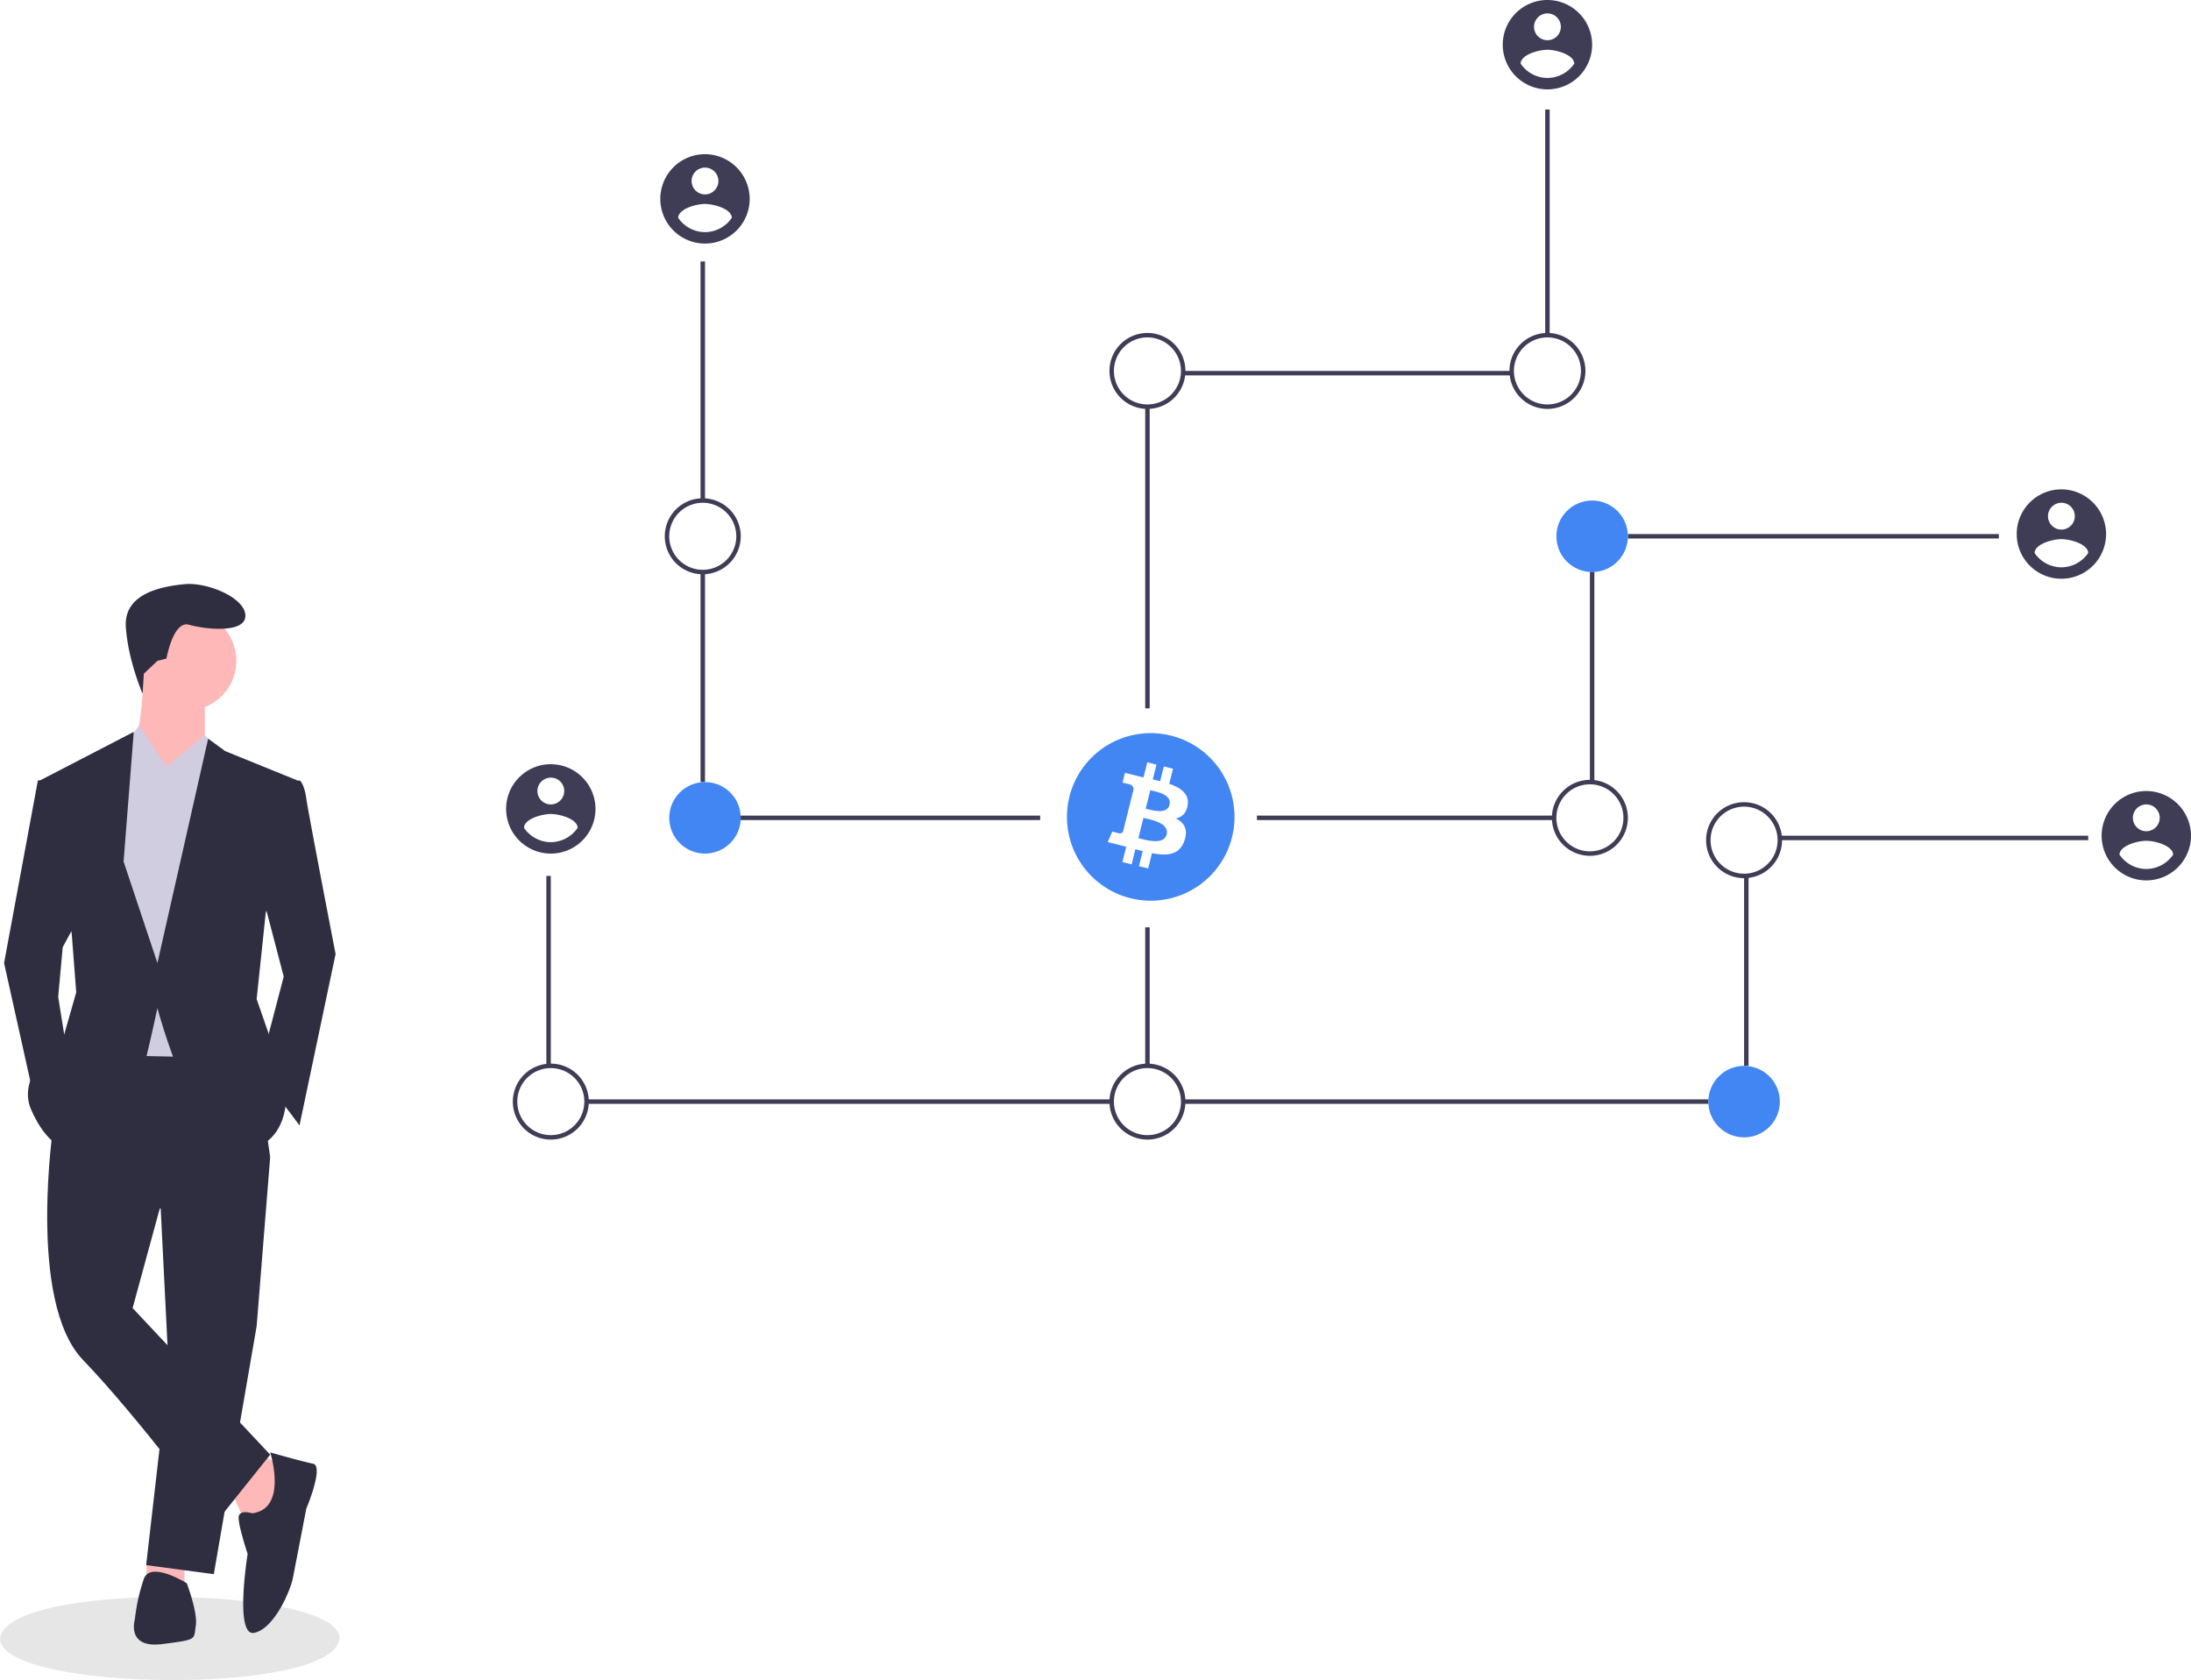 <svg data-name="Layer 1" xmlns="http://www.w3.org/2000/svg" width="980.494" height="751.895"><path fill="#3f3d56" d="M313.494 117h2v107h-2zM313.494 255.85h2v94.149h-2zM310.494 365h155v2h-155zM244.494 392h2v85h-2zM262.494 492h235v2h-235zM691.494 49h2v101h-2zM529.46 166h147.034v2H529.46zM512.494 182h2v135h-2z"/><path d="M314.494 257a17 17 0 1117-17 17.019 17.019 0 01-17 17zm0-32a15 15 0 1015 15 15.017 15.017 0 00-15-15zM246.494 510a17 17 0 1117-17 17.019 17.019 0 01-17 17zm0-32a15 15 0 1015 15 15.017 15.017 0 00-15-15z" fill="#3f3d56"/><circle cx="315.494" cy="366" r="16" fill="#4286f4"/><path fill="#3f3d56" d="M728.494 239h166v2h-166zM711.494 255.85h2v94.149h-2zM562.494 365h133v2h-133zM796.494 374h138v2h-138zM780.494 392h2v85h-2zM529.494 492h235v2h-235zM512.494 415h2v62h-2z"/><circle cx="712.494" cy="240" r="16" fill="#4286f4"/><path d="M692.494 183a17 17 0 1117-17 17.019 17.019 0 01-17 17zm0-32a15 15 0 1015 15 15.017 15.017 0 00-15-15zM513.494 183a17 17 0 1117-17 17.019 17.019 0 01-17 17zm0-32a15 15 0 1015 15 15.017 15.017 0 00-15-15zM780.494 393a17 17 0 1117-17 17.019 17.019 0 01-17 17zm0-32a15 15 0 1015 15 15.017 15.017 0 00-15-15z" fill="#3f3d56"/><circle cx="780.494" cy="493" r="16" fill="#4286f4"/><path d="M513.494 510a17 17 0 1117-17 17.019 17.019 0 01-17 17zm0-32a15 15 0 1015 15 15.017 15.017 0 00-15-15zM711.494 383a17 17 0 1117-17 17.019 17.019 0 01-17 17zm0-32a15 15 0 1015 15 15.017 15.017 0 00-15-15zM246.494 342a20 20 0 1020 20 20.059 20.059 0 00-20-20zm0 6a6 6 0 11-6 6 6.02 6.02 0 016-6zm0 28.885a14.57 14.57 0 01-12-6.404c.096-4 8-6.202 12-6.202s11.904 2.202 12 6.202a14.594 14.594 0 01-12 6.404zM315.494 69a20 20 0 1020 20 20.059 20.059 0 00-20-20zm0 6a6 6 0 11-6 6 6.02 6.02 0 016-6zm0 28.885a14.57 14.57 0 01-12-6.404c.096-4 8-6.202 12-6.202s11.904 2.202 12 6.202a14.594 14.594 0 01-12 6.404zM692.494 0a20 20 0 1020 20 20.059 20.059 0 00-20-20zm0 6a6 6 0 11-6 6 6.02 6.02 0 016-6zm0 28.885a14.57 14.57 0 01-12-6.404c.096-4 8-6.202 12-6.202s11.904 2.202 12 6.202a14.594 14.594 0 01-12 6.404zM922.494 219a20 20 0 1020 20 20.059 20.059 0 00-20-20zm0 6a6 6 0 11-6 6 6.02 6.02 0 016-6zm0 28.885a14.57 14.57 0 01-12-6.404c.096-4 8-6.202 12-6.202s11.904 2.202 12 6.202a14.594 14.594 0 01-12 6.404zM960.494 354a20 20 0 1020 20 20.059 20.059 0 00-20-20zm0 6a6 6 0 11-6 6 6.02 6.02 0 016-6zm0 28.885a14.57 14.57 0 01-12-6.404c.096-4 8-6.202 12-6.202s11.904 2.202 12 6.202a14.594 14.594 0 01-12 6.404z" fill="#3f3d56"/><path d="M514.772 353.667l-2.05 8.215c2.324.579 9.484 2.94 10.644-1.708 1.209-4.847-6.271-5.928-8.594-6.507zM511.69 366.028l-2.26 9.058c2.789.693 11.392 3.455 12.664-1.655 1.329-5.328-7.615-6.707-10.404-7.403z" fill="#4286f4"/><path d="M524.034 329.212a37.493 37.493 0 1027.308 45.45 37.487 37.487 0 00-27.308-45.45zm7.462 31.037c-.541 3.653-2.565 5.422-5.254 6.04 3.69 1.922 5.57 4.87 3.78 9.98-2.22 6.345-7.497 6.88-14.512 5.553l-1.703 6.824-4.115-1.025 1.68-6.733q-1.644-.408-3.28-.85l-1.685 6.764-4.11-1.026L504 378.94c-.961-.246-1.937-.508-2.933-.757l-5.354-1.336 2.042-4.71s3.032.808 2.99.748a1.496 1.496 0 001.886-.978l2.69-10.787c.152.037.299.073.435.108a3.496 3.496 0 00-.427-.137l1.919-7.701a2.19 2.19 0 00-1.917-2.392c.065-.044-2.988-.743-2.988-.743l1.095-4.395 5.675 1.417-.005.02c.853.213 1.732.414 2.628.618l1.686-6.757 4.112 1.025-1.652 6.625c1.104.252 2.215.506 3.297.775l1.64-6.581 4.115 1.025-1.685 6.76c5.194 1.789 8.993 4.47 8.247 9.462z" fill="#4286f4"/><path d="M152 733.294c-2.846 25.876-152.226 23.704-152-.002 2.846-25.874 152.226-23.702 152 .002z" fill="#e6e6e6"/><path fill="#ffb8b8" d="M103.754 668.156l6.056 13.12 11.101-1.009 7.065-23.213-11.102-6.055-13.12 17.157zM65.642 698.373l-.239 9.143 17.157 1.009v-11.101l-16.918.949z"/><path fill="#2f2e41" d="M71.458 531.908l4.037 80.739-10.092 87.804 30.277 4.037 19.176-111.016 6.055-75.694-49.453 14.13z"/><path d="M24.024 502.64s-12.111 79.73 13.12 105.97 59.546 72.666 59.546 72.666l24.221-30.277-61.564-65.601 12.111-44.407 49.453-23.213-8.074-55.508-72.665-1.01z" fill="#2f2e41"/><circle cx="83.569" cy="295.744" r="22.203" fill="#ffb8b8"/><path d="M64.394 300.79s-1.01 31.287-6.056 35.324 18.167 21.194 18.167 21.194l15.138-24.221v-22.204z" fill="#ffb8b8"/><path fill="#d0cde1" d="M74.486 343.179l-12.253-18.502-6.923 9.419-10.092 28.259 8.074 110.007 47.434 1.009 6.056-126.155-15.139-18.166-17.157 14.129z"/><path d="M125.958 350.244l8.074-1.01s2.018 1.01 3.027 8.074 13.12 69.638 13.12 69.638l-16.147 76.703-18.167-24.222 11.102-42.388-11.102-42.389zM23.015 349.234h-6.056L1.821 430.983l14.129 63.583 14.129-23.213-4.037-25.231 2.019-22.203 7.065-13.121-12.111-61.564zM112.837 677.239s-6.055-2.019-6.055 2.018 4.037 16.148 4.037 16.148-6.056 37.342 3.028 35.324 16.148-19.176 17.157-24.222 6.055-31.287 6.055-31.287 8.074-19.175 3.028-20.185-19.176-5.046-19.176-5.046 8.074 25.231-8.074 27.25zM83.57 708.525s-16.149-10.092-19.176-2.018a84.8 84.8 0 00-4.037 18.166s-4.037 13.12 12.11 11.102 14.13-2.018 15.14-8.074-4.038-19.176-4.038-19.176zM70.45 295.744l4.036-1.009s3.028-17.157 10.093-15.138 25.23 4.037 25.23-4.037-17.156-15.14-27.249-14.13-27.25 4.037-26.24 19.176 7.521 29.865 7.521 29.865l.526-8.975z" fill="#2f2e41"/><path fill="#d0cde1" d="M91.643 355.29l-17.157-12.111 17.157-14.129 5.957 7.147-5.957 19.093zM59.347 354.281l15.139-11.102-12.111-18.166-7.065 9.083 4.037 20.185z"/><path d="M133.022 349.234l-32.296-13.12-7.569-5.55-22.708 100.42-15.139-45.417 4.542-58.031-41.884 21.698 14.13 68.63 2.018 26.24-6.055 21.194s-21.194 15.138-14.13 31.286 15.14 17.157 15.14 17.157 34.313-32.296 36.332-40.37 5.046-22.203 5.046-22.203 17.157 64.592 37.342 63.583 20.185-22.204 20.185-22.204l-5.046-22.203-8.074-23.213 4.037-38.351z" fill="#2f2e41"/></svg>